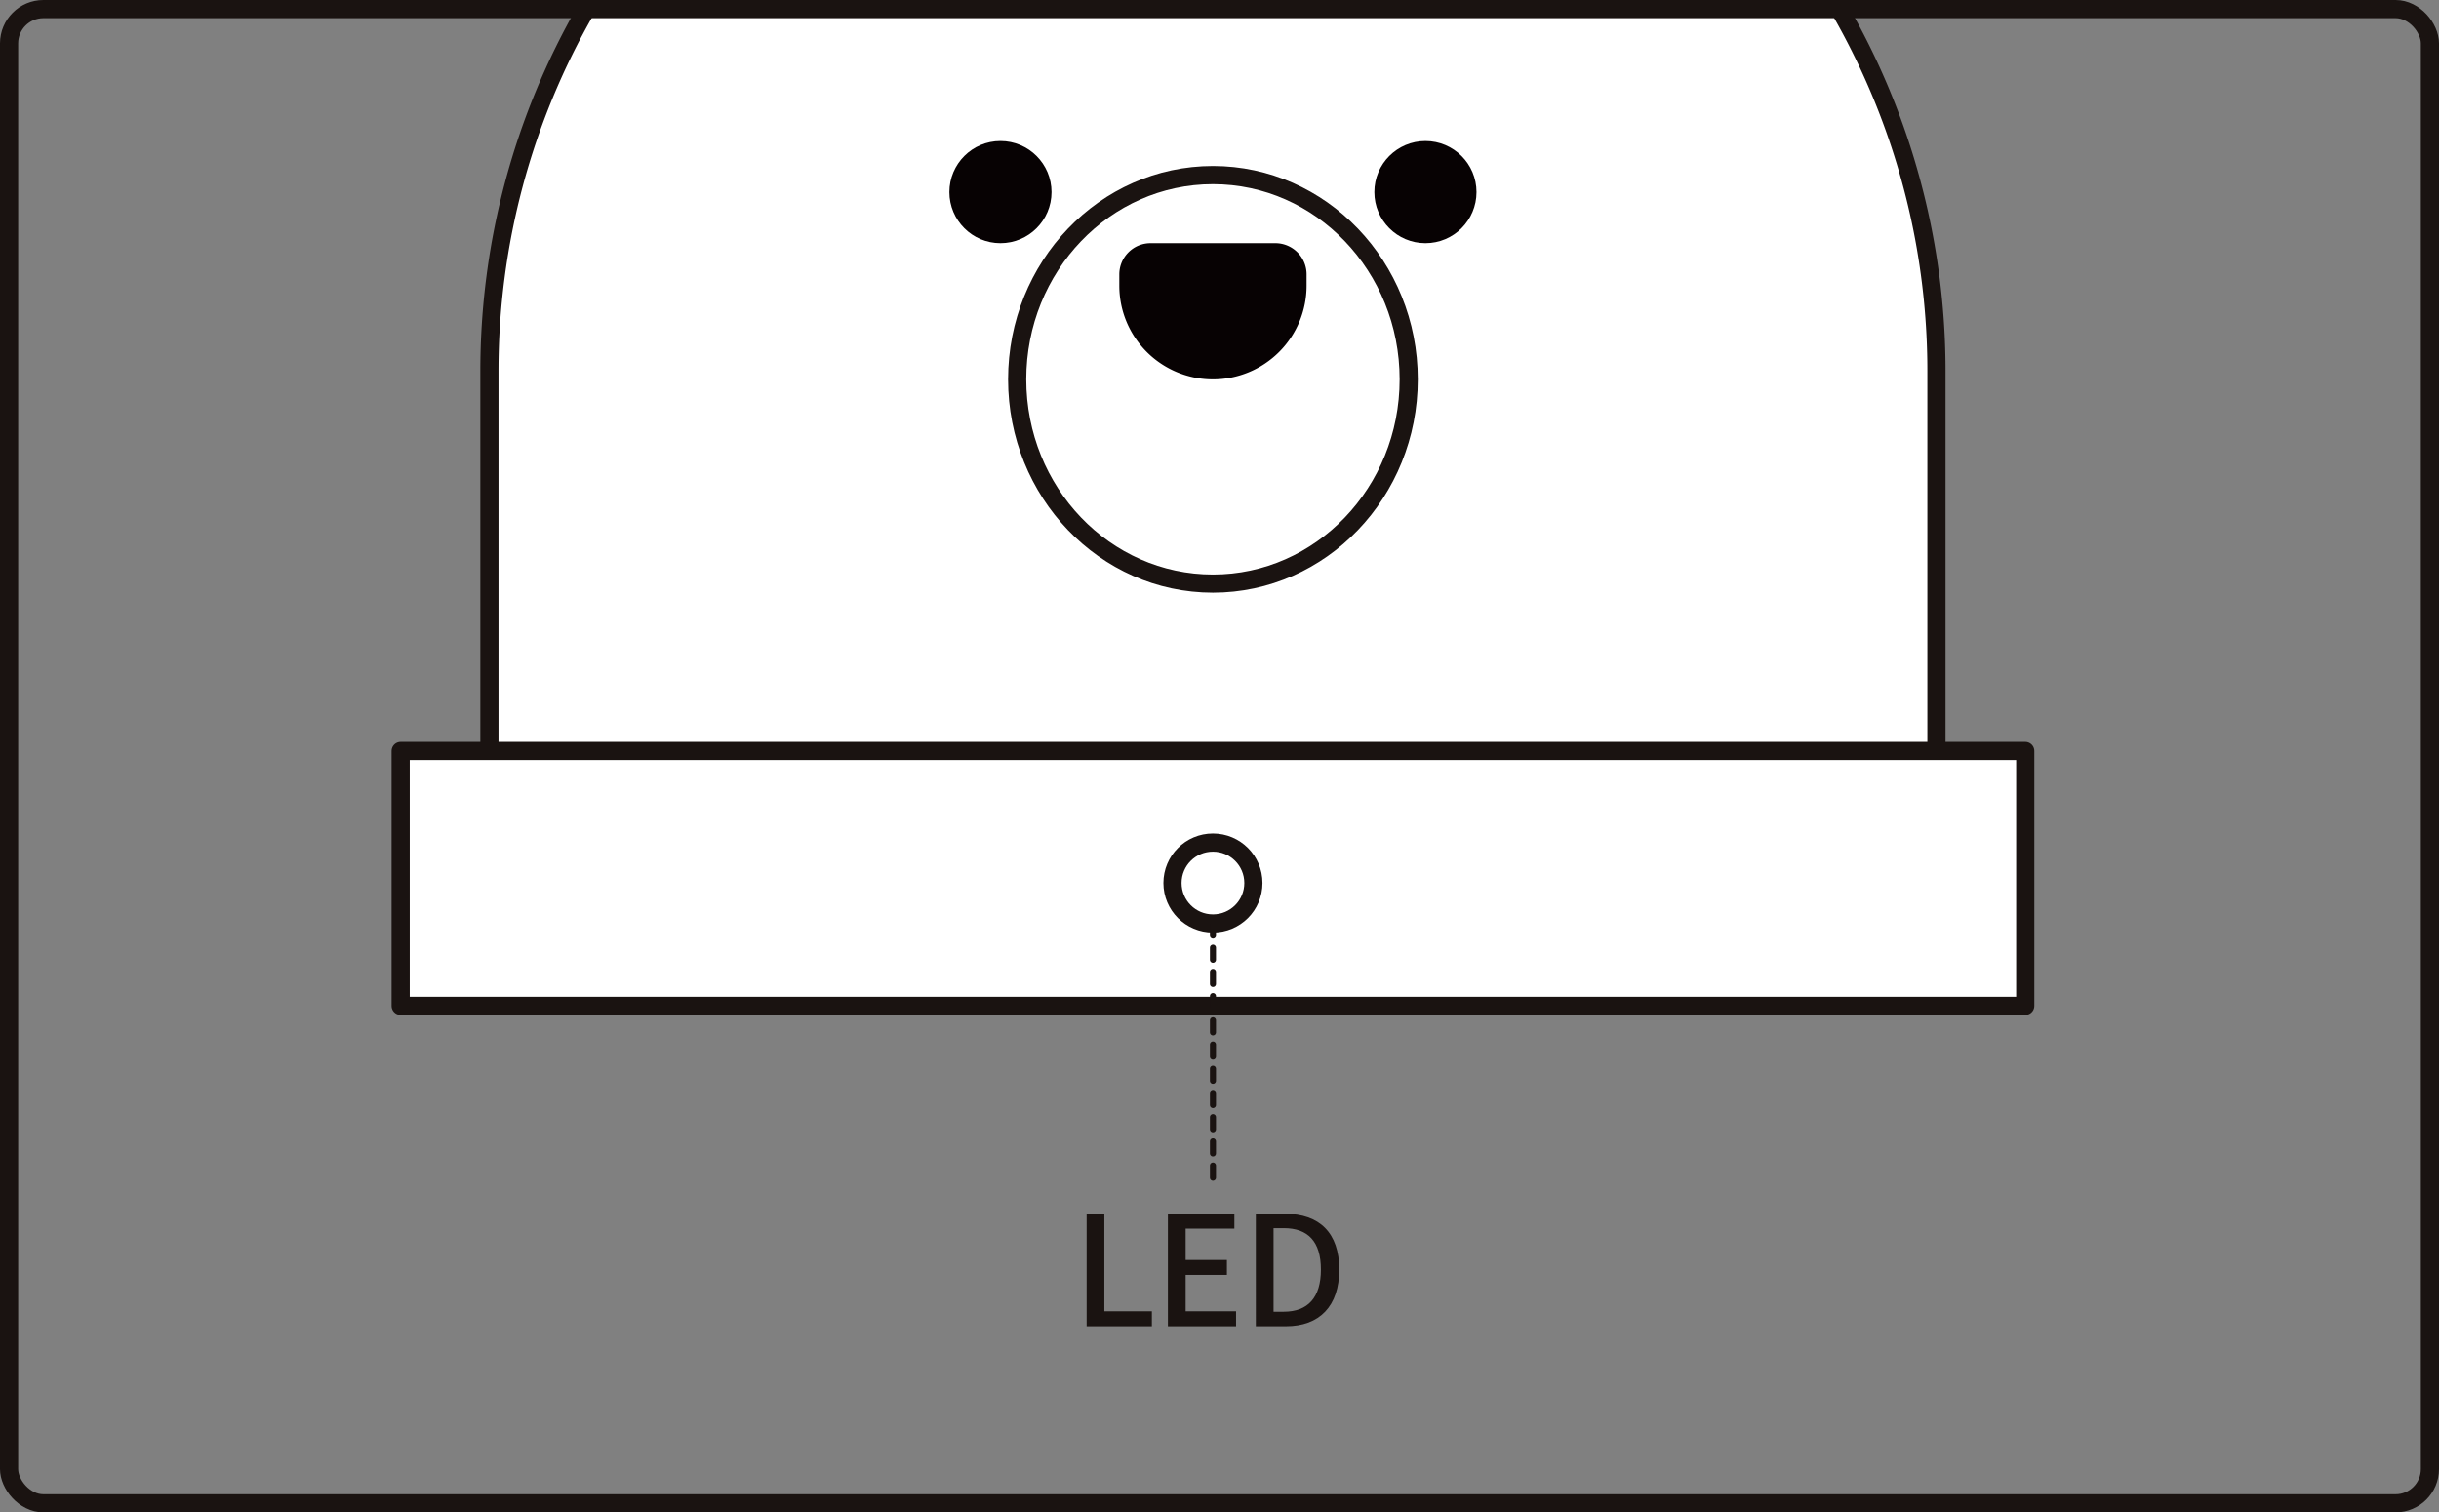 <svg xmlns="http://www.w3.org/2000/svg" xmlns:xlink="http://www.w3.org/1999/xlink" width="402.912" height="249.872" viewBox="0 0 402.912 249.872">
  <rect x="0" y="0" width="402.912" height="249.872" fill="#808080" stroke="none"/>
  <defs>
    <clipPath id="clip-path">
      <rect id="사각형_2964" data-name="사각형 2964" width="399.912" height="246.872" rx="5.669" fill="none" stroke="#707070" stroke-width="3"/>
    </clipPath>
  </defs>
  <g id="_3" data-name="3" transform="translate(-296.699 -14022.704)">
    <g id="그룹_5111" data-name="그룹 5111" transform="translate(298.199 14024.204)">
      <g id="그룹_5110" data-name="그룹 5110" clip-path="url(#clip-path)">
        <g id="그룹_5109" data-name="그룹 5109" transform="translate(64.684 -71.007)">
          <circle id="타원_45" data-name="타원 45" cx="29.529" cy="29.529" r="29.529" transform="translate(39.976)" fill="#fff" stroke="#1a1311" stroke-linecap="round" stroke-linejoin="round" stroke-width="3"/>
          <circle id="타원_46" data-name="타원 46" cx="29.529" cy="29.529" r="29.529" transform="translate(172.155)" fill="#fff" stroke="#1a1311" stroke-linecap="round" stroke-linejoin="round" stroke-width="3"/>
          <path id="패스_6384" data-name="패스 6384" d="M445.678,157.127h0A119.524,119.524,0,0,1,565.2,276.652v82.962H326.153V276.652A119.524,119.524,0,0,1,445.678,157.127Z" transform="translate(-311.49 -145.877)" fill="#fff" stroke="#1a1311" stroke-linecap="round" stroke-linejoin="round" stroke-width="3"/>
          <circle id="타원_19" data-name="타원 19" cx="8.437" cy="8.437" r="8.437" transform="translate(90.649 92.807)" fill="#070203"/>
          <circle id="타원_20" data-name="타원 20" cx="8.437" cy="8.437" r="8.437" transform="translate(160.855 92.807)" fill="#070203"/>
          <ellipse id="타원_47" data-name="타원 47" cx="32.342" cy="33.748" rx="32.342" ry="33.748" transform="translate(101.847 98.432)" fill="#fff" stroke="#1a1311" stroke-linecap="round" stroke-linejoin="round" stroke-width="3"/>
          <path id="사각형_66" data-name="사각형 66" d="M357.349,181.76h20.627a5.154,5.154,0,0,1,5.155,5.155h0v1.878a15.47,15.47,0,0,1-15.468,15.468h0a15.47,15.47,0,0,1-15.468-15.468v-1.878a5.157,5.157,0,0,1,5.155-5.155Z" transform="translate(-233.474 -72.079)" fill="#070203"/>
          <rect id="사각형_2963" data-name="사각형 2963" width="268.378" height="42.114" transform="translate(0 193.578)" fill="#fff" stroke="#1a1311" stroke-linecap="round" stroke-linejoin="round" stroke-width="3"/>
        </g>
      </g>
    </g>
    <rect id="사각형_2973" data-name="사각형 2973" width="399.912" height="246.872" rx="5.669" transform="translate(298.199 14024.204)" fill="none" stroke="#1a1311" stroke-miterlimit="10" stroke-width="3"/>
    <circle id="타원_63" data-name="타원 63" cx="6.683" cy="6.683" r="6.683" transform="translate(490.39 14161.912)" fill="#fff" stroke="#1a1311" stroke-linecap="round" stroke-linejoin="round" stroke-width="3"/>
    <line id="선_195" data-name="선 195" y2="42.274" transform="translate(497.073 14175.277)" fill="none" stroke="#1a1311" stroke-linecap="round" stroke-linejoin="round" stroke-width="1" stroke-dasharray="2 2"/>
    <g id="그룹_5129" data-name="그룹 5129" transform="translate(476.205 14223.244)">
      <path id="패스_6571" data-name="패스 6571" d="M350.843,221.893h2.929V238h7.848v2.474H350.843Z" transform="translate(-350.843 -221.893)" fill="#1a1311"/>
      <path id="패스_6572" data-name="패스 6572" d="M354.2,221.893h10.981v2.449h-8.052v5.179h6.817v2.469h-6.817V238h8.331v2.474H354.2Z" transform="translate(-340.774 -221.893)" fill="#1a1311"/>
      <path id="패스_6573" data-name="패스 6573" d="M357.838,221.893h4.823c5.706,0,8.959,3.161,8.959,9.215,0,6.034-3.253,9.366-8.807,9.366h-4.975Zm4.619,16.179c3.992,0,6.134-2.346,6.134-6.965,0-4.643-2.142-6.841-6.134-6.841h-1.69v13.806Z" transform="translate(-329.887 -221.893)" fill="#1a1311"/>
    </g>
  </g>
</svg>
